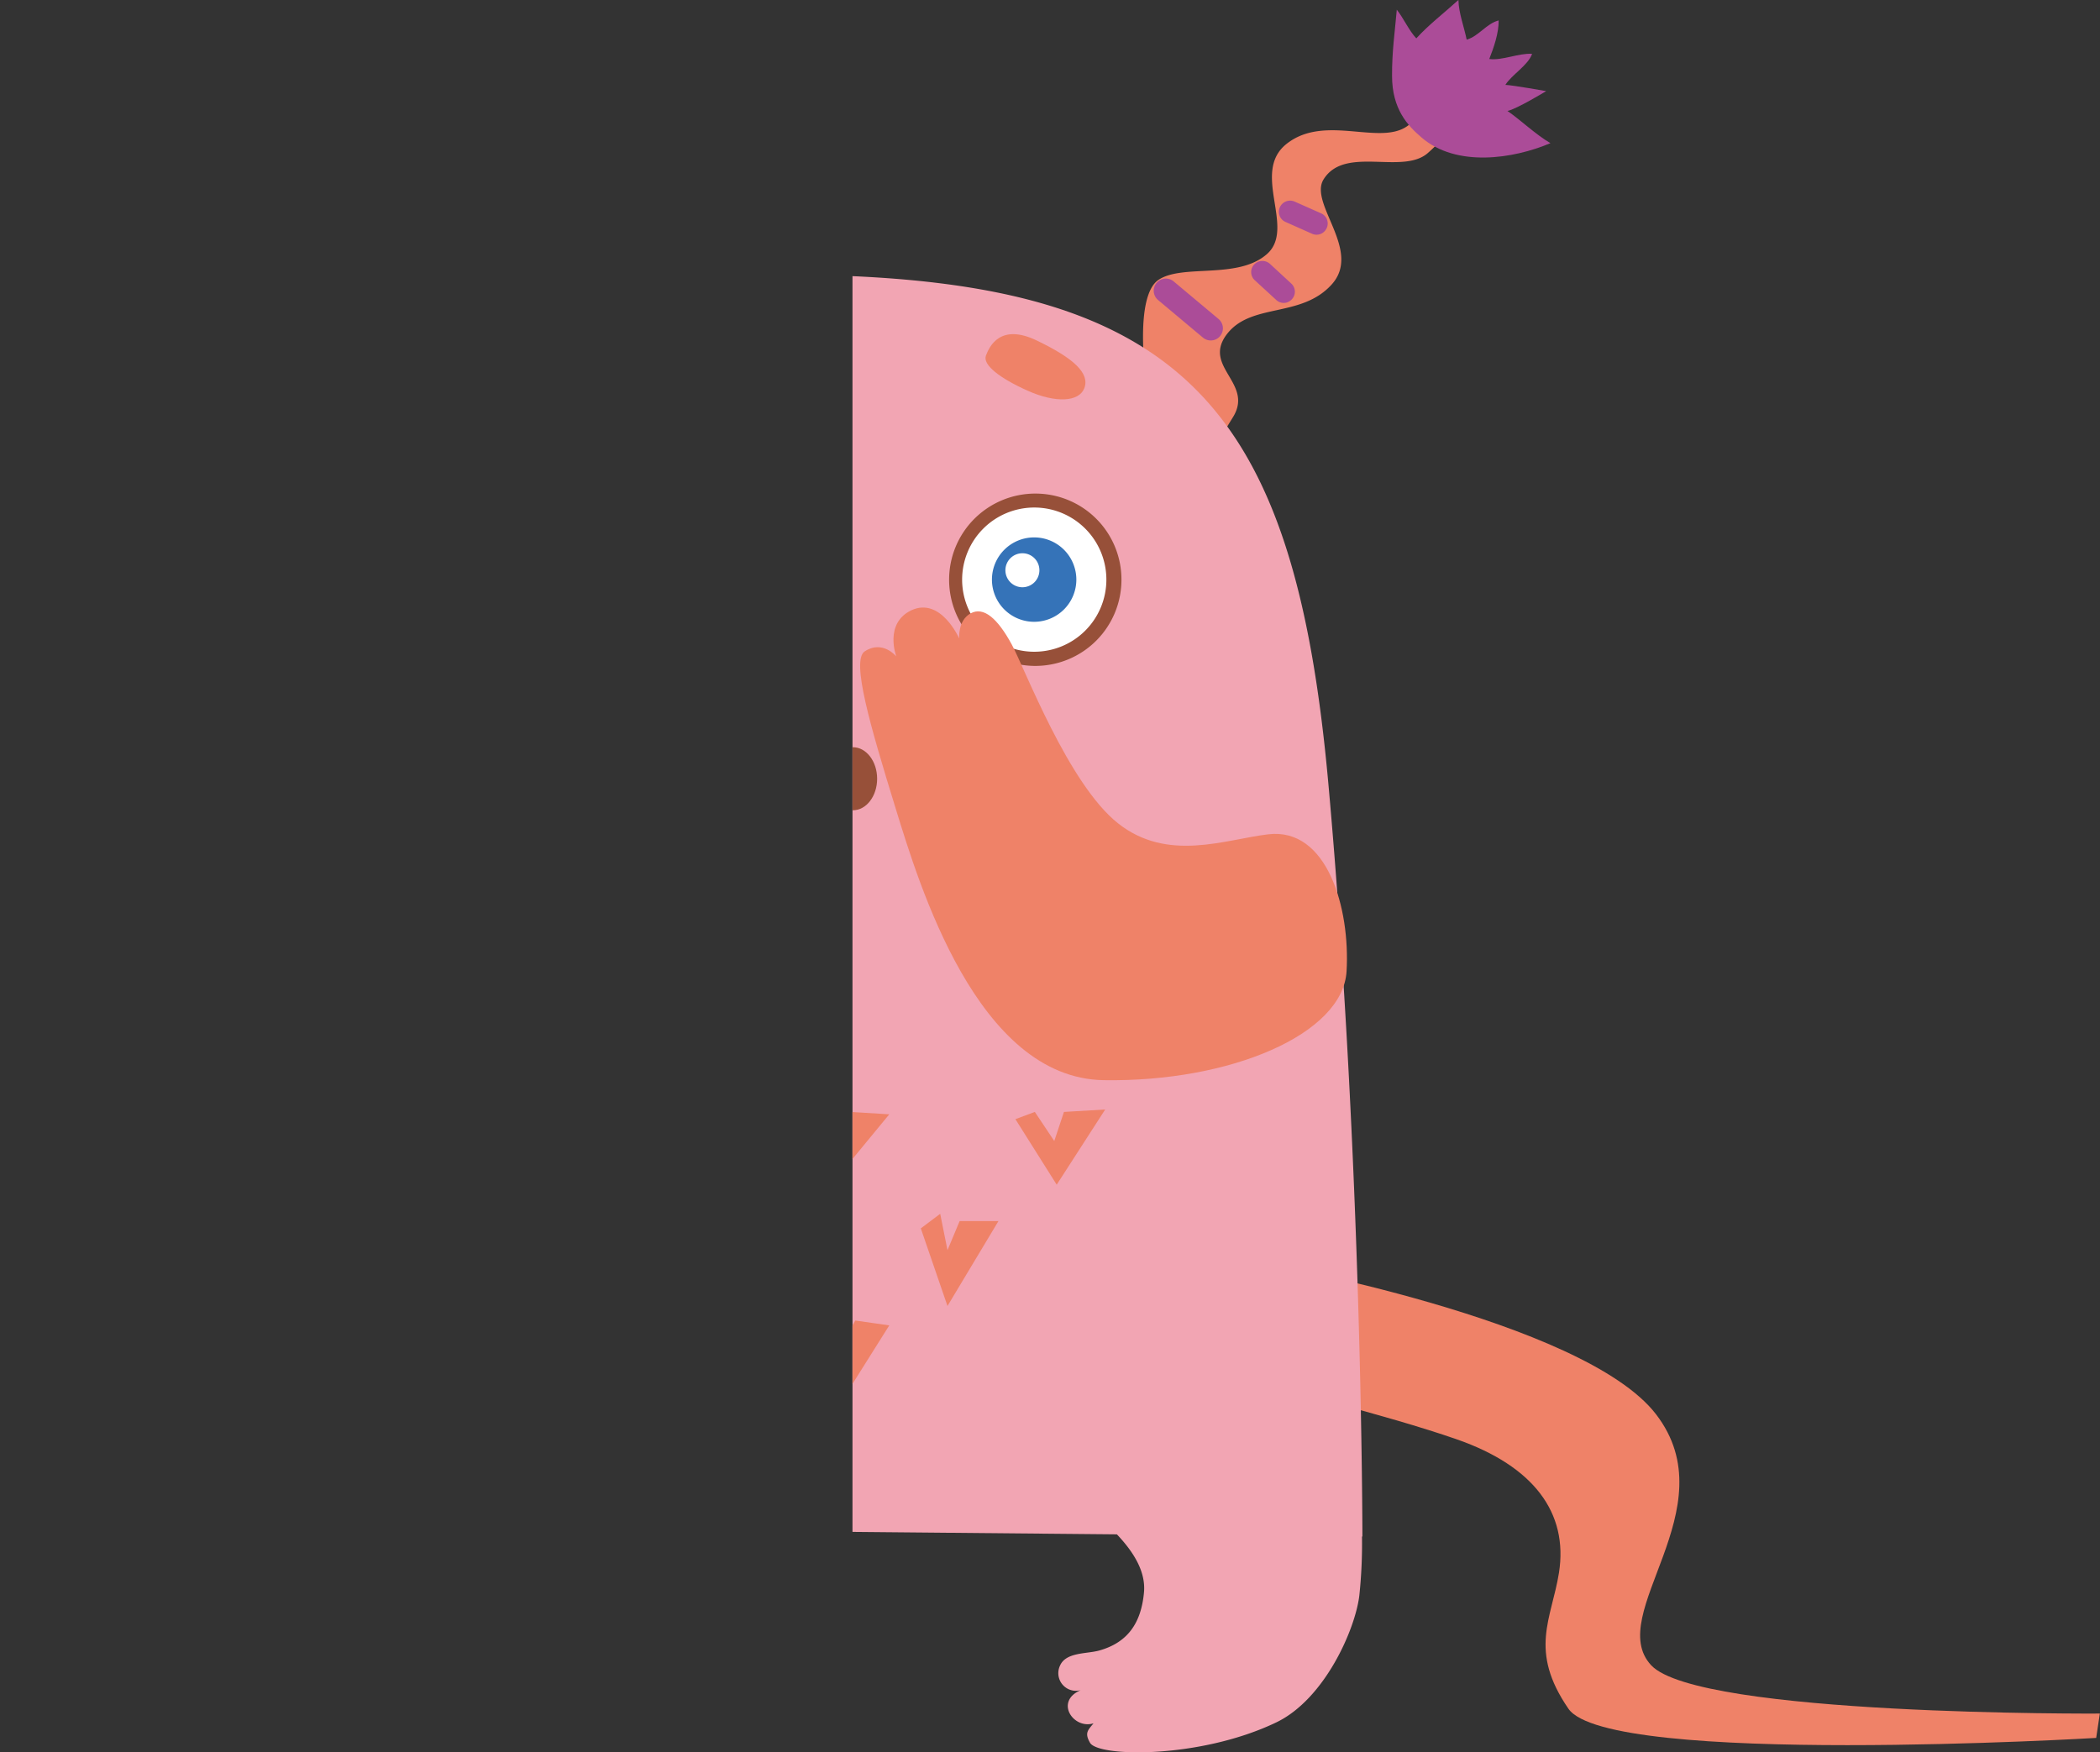 <svg xmlns="http://www.w3.org/2000/svg" xmlns:xlink="http://www.w3.org/1999/xlink" viewBox="0 0 570.72 476.29"><rect x="0" y="0" width="570.72" height="476.29" fill="#333333" stroke="none"/><defs><style>.cls-1{fill:none;}.cls-2{clip-path:url(#clip-path);}.cls-3{fill:#ef8268;}.cls-4{fill:#ab4c98;}.cls-5{fill:#f2a5b3;}.cls-6{fill:#975039;}.cls-7{fill:#fff;}.cls-8{fill:#3573b8;}</style><clipPath id="clip-path" transform="translate(231.68 -9.84)"><rect class="cls-1" width="339.04" height="500.08"/></clipPath></defs><g id="圖層_2" data-name="圖層 2"><g id="圖層_1-2" data-name="圖層 1"><g class="cls-2"><path class="cls-3" d="M110.89,353s87.71,15.53,107.49,41.25-14.19,54.36-1.33,68.21S339,475.6,339,475.6l-1,6.62s-132.55,7.89-143.43-7.94S190,449.88,192,437.35c2.59-16.37-6.94-29-27.69-36.26-19.62-6.83-51.43-14.51-51.43-14.51Z" transform="translate(231.68 -9.84)"/><path class="cls-3" d="M79.68,112.27s-3.08-22,3.51-26.38,21.54,0,29.46-7-4.42-22.14,5.27-29.9c11-8.79,27.26,1.76,34.29-6.15s7-11.43,7-11.43l7.48,6.15A40.84,40.84,0,0,1,156.17,51.6c-7,5.72-22.42-2.2-28.14,7-4.09,6.61,10.55,19.34,2.2,28.57s-22,4.84-28.57,13.63,7.47,13.19,1.75,22.42-8.79,15.38-8.79,15.38Z" transform="translate(231.68 -9.84)"/><path class="cls-4" d="M97.37,102.38a3.34,3.34,0,0,1-2.12-.77L83.05,91.39a3.3,3.3,0,1,1,4.24-5.06l12.2,10.22a3.3,3.3,0,0,1-2.12,5.83Z" transform="translate(231.68 -9.84)"/><path class="cls-4" d="M118,92.07a3,3,0,0,1-2.84-.7L109.32,86a3,3,0,0,1-.15-4.27,3.07,3.07,0,0,1,4.3-.16l5.79,5.35a3,3,0,0,1,.15,4.27A3.09,3.09,0,0,1,118,92.07Z" transform="translate(231.68 -9.84)"/><path class="cls-4" d="M127.79,73.13a3,3,0,0,1-2.91.24l-7.21-3.21a3,3,0,0,1-1.51-4,3.06,3.06,0,0,1,4-1.53l7.21,3.2a3,3,0,0,1,1.51,4A3.11,3.11,0,0,1,127.79,73.13Z" transform="translate(231.68 -9.84)"/><path class="cls-4" d="M178,40c2.38-.45,10.53-5.39,10.53-5.39s-8.87-1.59-11.09-1.7c1.74-2.79,6.18-5.3,7.26-8.44-3.75-.22-8,1.86-11.64,1.41,1.25-3.17,2.58-7,2.56-10.49-3.39.88-5.44,4.32-8.7,5.22-.7-3.48-2.17-7.22-2.24-10.78-3.74,3.41-8.09,6.74-11.45,10.44-2-2.14-3.38-5.35-5.3-7.8-.54,6.15-1.33,11.44-1.29,18,0,9,4.25,13.53,8,16.73,9.47,8.18,24.94,5.85,35.05,1.55C185.65,46.41,181.34,42.25,178,40Z" transform="translate(231.68 -9.84)"/><path class="cls-3" d="M-100.5,127s-5.84-21.41-13.64-22.85-19.79,8.5-29.84,5.16S-148.65,87.26-160.62,84c-13.57-3.74-24.35,12.37-33.93,7.88s-11-7.73-11-7.73l-4.44,8.6a40.89,40.89,0,0,0,15.25,8.77C-186,104-175,90.61-166.09,96.84c6.37,4.46-2.07,21.93,9.25,27.12s22.11-4.23,31.63,1.25-1.66,15.07,7.24,21.29,14.14,10.67,14.14,10.67Z" transform="translate(231.68 -9.84)"/><path class="cls-4" d="M-120.66,124.93a3.23,3.23,0,0,0,1.64-1.54l7.18-14.21a3.3,3.3,0,0,0-1.46-4.43,3.31,3.31,0,0,0-4.43,1.46l-7.17,14.2a3.3,3.3,0,0,0,1.45,4.43A3.29,3.29,0,0,0-120.66,124.93Z" transform="translate(231.68 -9.84)"/><path class="cls-4" d="M-143.63,123.58a3,3,0,0,0,2.33-1.76l3.21-7.21a3,3,0,0,0-1.55-4,3,3,0,0,0-4,1.54l-3.22,7.2a3,3,0,0,0,1.55,4A3,3,0,0,0-143.63,123.58Z" transform="translate(231.68 -9.84)"/><path class="cls-4" d="M-160.16,110.06a3,3,0,0,0,2.78-.93l5.35-5.79a3,3,0,0,0-.19-4.26,3,3,0,0,0-4.29.18l-5.36,5.79a3,3,0,0,0,.19,4.26A3.07,3.07,0,0,0-160.16,110.06Z" transform="translate(231.68 -9.84)"/><path class="cls-4" d="M-219.4,99.46c-2.36.52-11.8-.81-11.8-.81s7.53-5,9.52-5.93c-2.69-1.88-7.77-2.43-10-4.89,3.36-1.68,8.13-1.47,11.26-3.3-2.41-2.42-5.14-5.44-6.5-8.63,3.46-.52,6.7,1.83,10.06,1.37-.73-3.48-.86-7.5-2.2-10.79,4.78,1.65,10.1,3,14.64,5.07,1-2.77,1-6.25,1.79-9.25,2.93,5.43,5.74,10,8.28,16,3.49,8.25,1.44,14.11-.71,18.52-5.48,11.25-20.61,15.22-31.6,15.25C-223.86,108.34-221.55,102.81-219.4,99.46Z" transform="translate(231.68 -9.84)"/><path class="cls-5" d="M138.58,427.46s0-101.55-9.23-204.41S89.77,86.51-10.44,84.57c-102.21-2-135.84,92.32-134.52,139.8s0,200.46,0,200.46h.66a126.37,126.37,0,0,0,0,14.17c.62,9.27,8,28.64,20.77,35.61,20.28,11.05,48.28,12,50.34,8,1.64-2.57.6-3.39-.74-5.24,5.33,2,11-5.35,4-8.8a4.8,4.8,0,0,0,5.91-6.45c-1.44-3.76-7-3.49-10.41-4.62C-82.19,455-84.07,452.14-83,444c.8-6,5.1-12.23,10.92-18.45l143.94,1.34c4.8,5.06,7.86,10.32,7.36,15.79-.76,8.23-4.35,13.61-12.18,15.79-3.43.95-9,.4-10.63,4.08A4.8,4.8,0,0,0,62,469.25c-7.16,3.08-1.92,10.73,3.51,9-1.43,1.79-2.51,2.55-1,5.2,1.86,4,29.87,4.54,50.69-5.46,13.12-6.31,21.46-25.28,22.55-34.5a133.94,133.94,0,0,0,.72-16Z" transform="translate(231.68 -9.84)"/><path class="cls-6" d="M73.1,167.3A23.42,23.42,0,1,1,49.69,144,23.37,23.37,0,0,1,73.1,167.3Z" transform="translate(231.68 -9.84)"/><path class="cls-7" d="M69,167.38a19.6,19.6,0,1,1-19.59-19.59A19.59,19.59,0,0,1,69,167.38Z" transform="translate(231.68 -9.84)"/><path class="cls-8" d="M60.84,167.38a11.47,11.47,0,1,1-11.47-11.47A11.47,11.47,0,0,1,60.84,167.38Z" transform="translate(231.68 -9.84)"/><path class="cls-7" d="M50.8,164.84a4.62,4.62,0,1,1-4.62-4.62A4.61,4.61,0,0,1,50.8,164.84Z" transform="translate(231.68 -9.84)"/><path class="cls-3" d="M113,236.61c-11.68,1.38-27.35,7.7-40.85-3s-25.28-42-28.86-48.59c-3.88-7.15-7.68-10.39-11.19-8.46s-3.1,6.82-3.1,6.82S24,172,16,175.72c-7.48,3.56-4.1,12.53-4.1,12.53s-3.72-4.56-8.58-1.36c-3.7,2.43,1.42,20,8.42,42.71,6.33,20.51,22.13,73.29,56.54,73.84s65-12.49,66-29.6S129.06,234.71,113,236.61Z" transform="translate(231.68 -9.84)"/><path class="cls-6" d="M-40,170a23.38,23.38,0,0,1-23.42,23.33A23.38,23.38,0,0,1-86.83,170a23.38,23.38,0,0,1,23.42-23.34A23.38,23.38,0,0,1-40,170Z" transform="translate(231.68 -9.84)"/><path class="cls-7" d="M-44.14,170a19.59,19.59,0,0,1-19.59,19.59A19.59,19.59,0,0,1-83.32,170a19.59,19.59,0,0,1,19.59-19.6A19.59,19.59,0,0,1-44.14,170Z" transform="translate(231.68 -9.84)"/><path class="cls-8" d="M-52.26,170a11.47,11.47,0,0,1-11.47,11.46A11.47,11.47,0,0,1-75.2,170a11.47,11.47,0,0,1,11.47-11.47A11.47,11.47,0,0,1-52.26,170Z" transform="translate(231.68 -9.84)"/><path class="cls-7" d="M-62.3,167.48a4.62,4.62,0,0,1-4.62,4.62,4.62,4.62,0,0,1-4.62-4.62,4.62,4.62,0,0,1,4.62-4.62A4.62,4.62,0,0,1-62.3,167.48Z" transform="translate(231.68 -9.84)"/><path class="cls-3" d="M-135.73,243.27c11.48-2.55,28.35-1.76,37.59-16.27s10-48,11.21-55.39c1.29-8,3.81-12.33,7.77-11.67s5.18,5.41,5.18,5.41.94-12.48,9.65-11.54c8.23.9,8,10.48,8,10.48s2-5.53,7.65-4.12c4.29,1.07,5.27,19.36,6.15,43.1.79,21.45,3.29,76.49-29,88.36s-65.5,9.67-72.09-6.16S-151.56,246.79-135.73,243.27Z" transform="translate(231.68 -9.84)"/><path class="cls-3" d="M-76.61,115.76c1.37,3.71,7.64,4.22,15.33.92s12.45-6.91,11.53-9.39-3.74-8.92-13.76-4.31S-78.12,111.63-76.61,115.76Z" transform="translate(231.68 -9.84)"/><path class="cls-3" d="M63,115.37c-1.42,3.7-7.7,4.1-15.34.69S35.32,109,36.27,106.49s3.89-8.87,13.83-4.09S64.58,111.27,63,115.37Z" transform="translate(231.68 -9.84)"/><ellipse class="cls-6" cx="231.79" cy="211.67" rx="6.59" ry="8.57"/><polygon class="cls-3" points="160.57 302.88 171.12 323.99 182.99 304.2 174.42 302.88 171.12 309.48 167.82 301.57 160.57 302.88"/><polygon class="cls-3" points="210.03 304.86 223.21 325.3 241.68 302.88 231.13 302.23 221.23 312.77 218.6 303.54 210.03 304.86"/><polygon class="cls-3" points="275.96 304.2 287.18 322.01 300.36 301.57 289.15 302.23 286.52 310.14 281.24 302.23 275.96 304.2"/><polygon class="cls-3" points="186.29 336.51 195.52 354.98 210.03 333.22 200.13 331.9 194.86 342.45 191.56 331.24 186.29 336.51"/><polygon class="cls-3" points="250.25 333.88 257.5 354.98 271.35 331.9 260.8 331.9 257.5 339.81 255.52 329.92 250.25 333.88"/><polygon class="cls-3" points="217.94 359.59 227.17 383.33 241.68 360.25 232.44 358.93 226.51 369.48 225.19 358.93 217.94 359.59"/></g></g></g></svg>